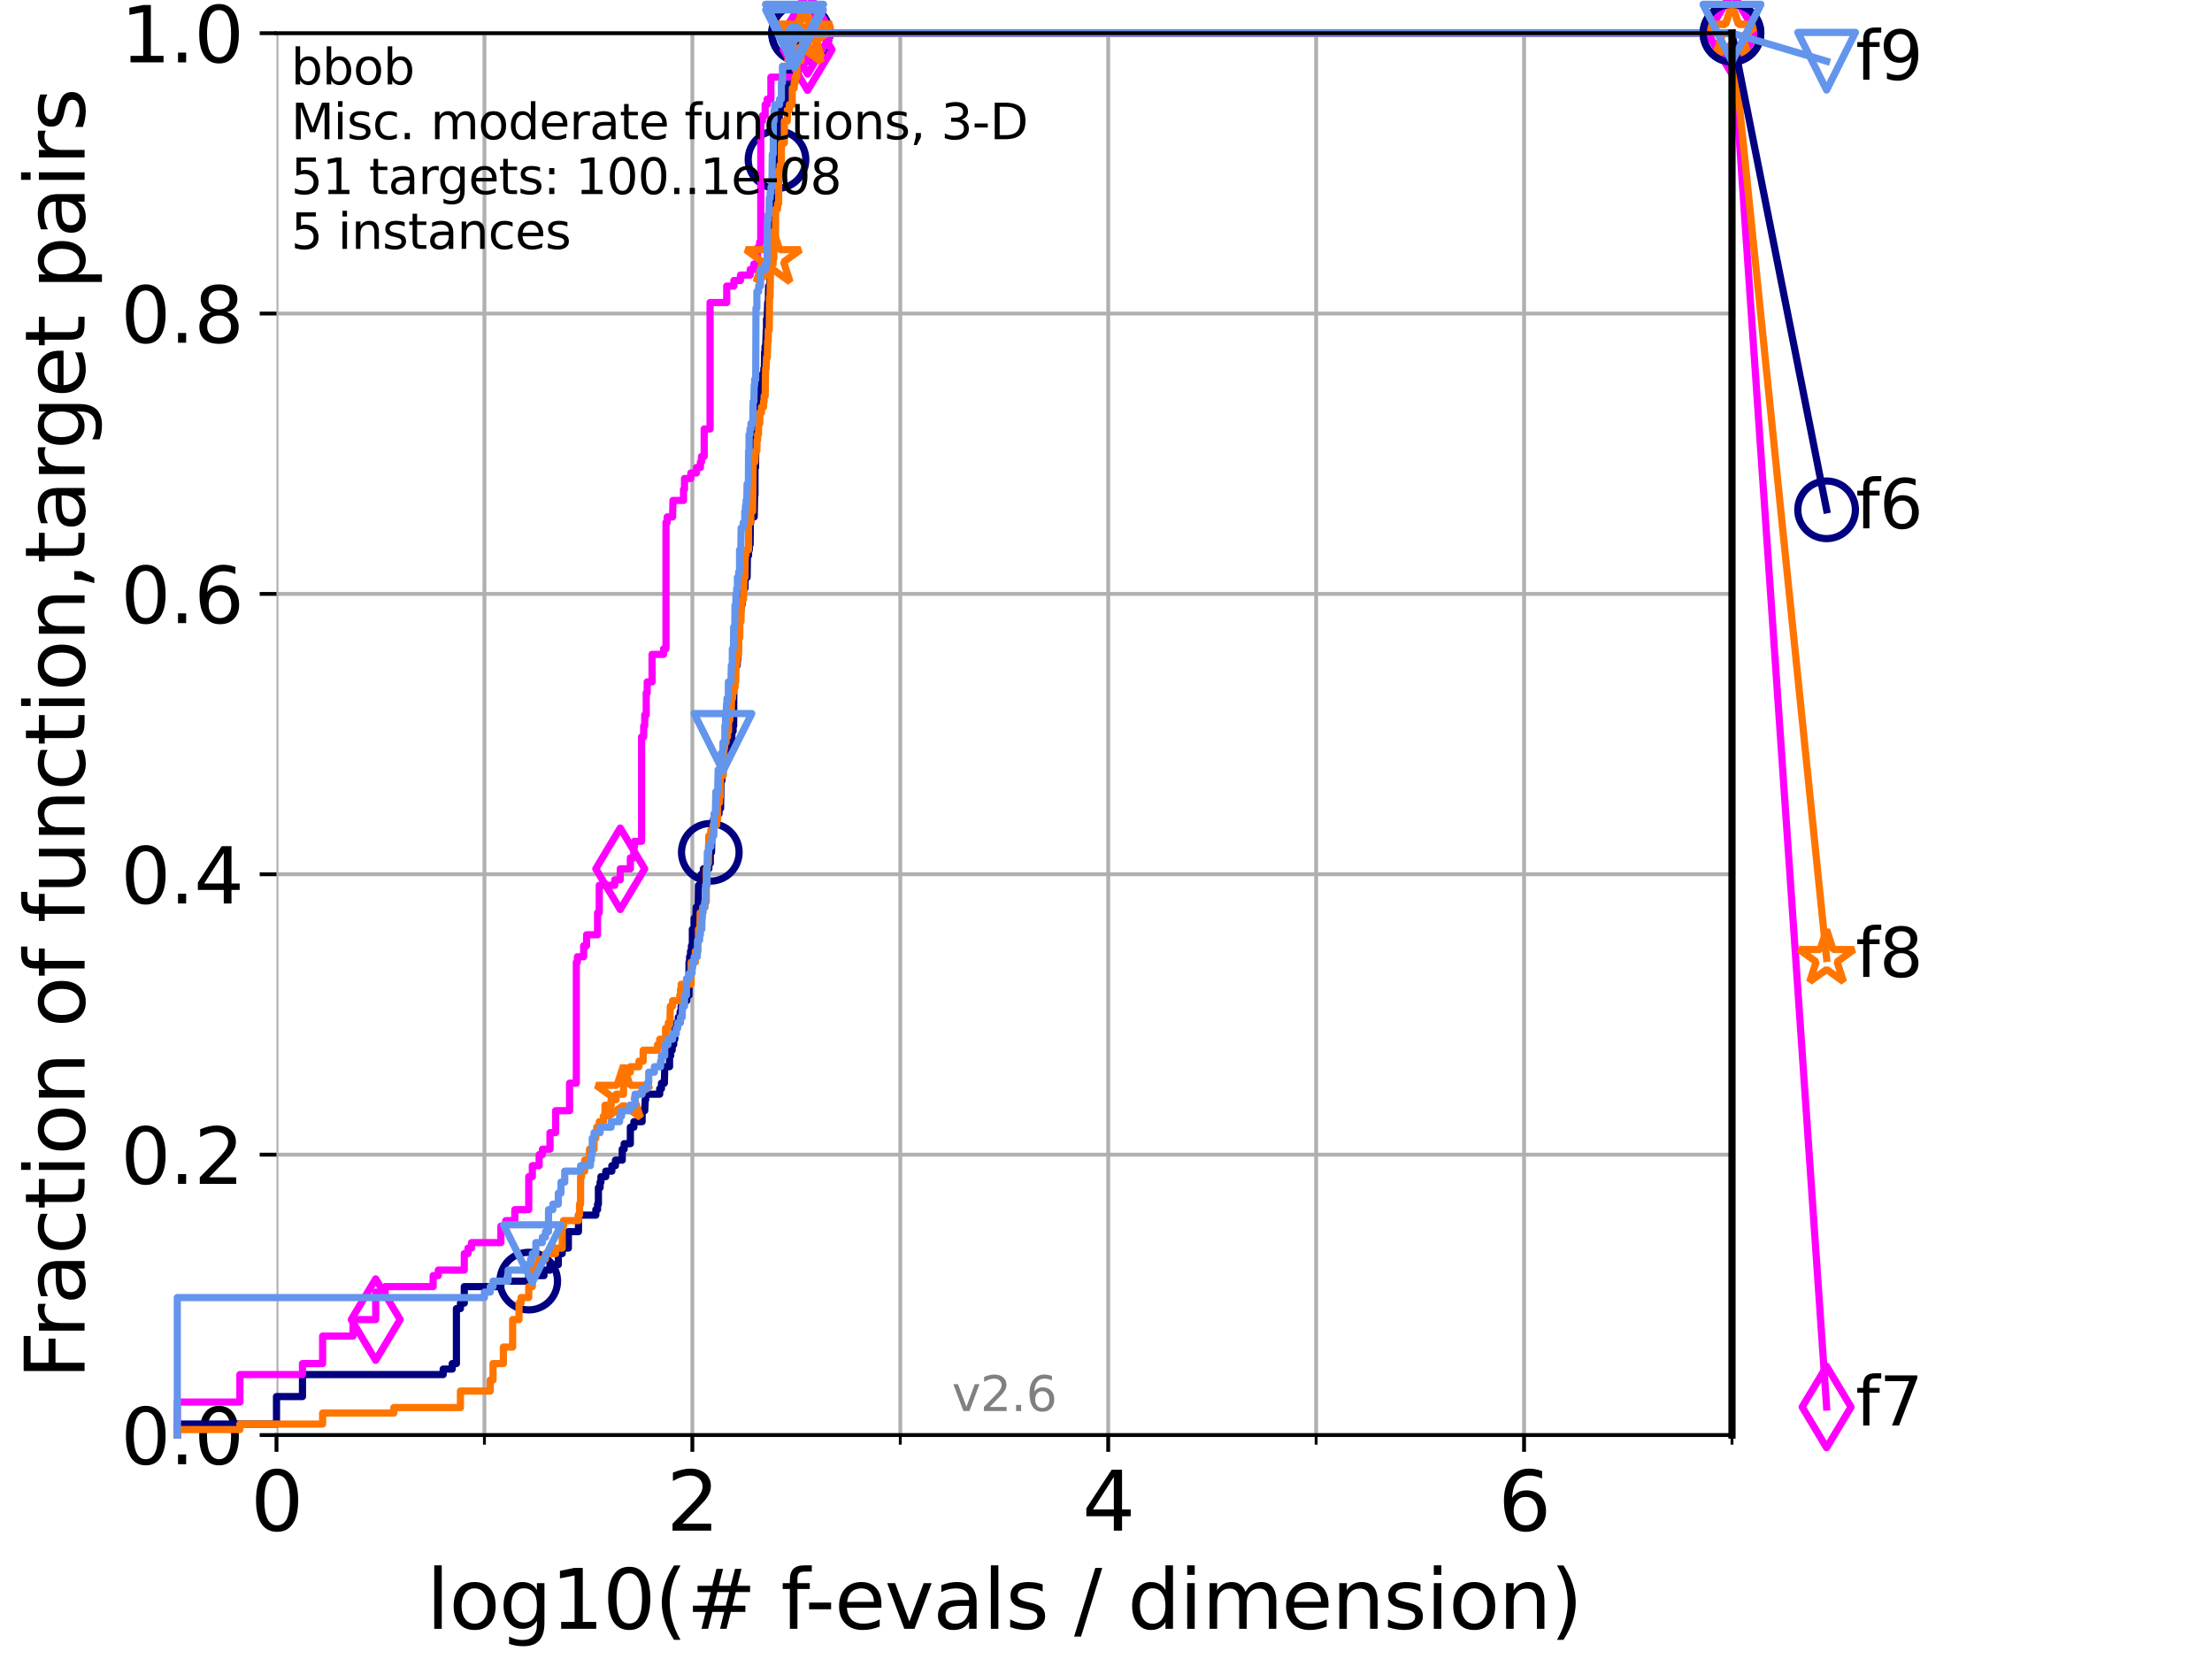 <?xml version="1.0" encoding="utf-8" standalone="no"?>
<!DOCTYPE svg PUBLIC "-//W3C//DTD SVG 1.1//EN"
  "http://www.w3.org/Graphics/SVG/1.1/DTD/svg11.dtd">
<svg xmlns:xlink="http://www.w3.org/1999/xlink" width="460.8pt" height="345.6pt" viewBox="0 0 460.8 345.6" xmlns="http://www.w3.org/2000/svg" version="1.1">
 <defs>
  <style type="text/css">*{stroke-linejoin: round; stroke-linecap: butt}</style>
 </defs>
 <g id="figure_1">
  <g id="patch_1">
   <path d="M 0 345.6 
L 460.8 345.6 
L 460.8 0 
L 0 0 
z
" style="fill: #ffffff"/>
  </g>
  <g id="axes_1">
   <g id="patch_2">
    <path d="M 57.6 298.944 
L 360.806 298.944 
L 360.806 6.912 
L 57.6 6.912 
z
" style="fill: #ffffff"/>
   </g>
   <g id="matplotlib.axis_1">
    <g id="xtick_1">
     <g id="line2d_1">
      <path d="M 57.6 298.944 
L 57.6 6.912 
" clip-path="url(#p60e3f808d0)" style="fill: none; stroke: #b0b0b0; stroke-width: 0.8; stroke-linecap: square"/>
     </g>
     <g id="line2d_2">
      <defs>
       <path id="m587fc0d7cd" d="M 0 0 
L 0 3.5 
" style="stroke: #000000; stroke-width: 0.8"/>
      </defs>
      <g>
       <use xlink:href="#m587fc0d7cd" x="57.6" y="298.944" style="stroke: #000000; stroke-width: 0.8"/>
      </g>
     </g>
     <g id="text_1">
      <!-- 0 -->
      <g transform="translate(52.192 318.861)scale(0.17 -0.17)">
       <defs>
        <path id="DejaVuSans-30" d="M 2034 4250 
Q 1547 4250 1301 3770 
Q 1056 3291 1056 2328 
Q 1056 1369 1301 889 
Q 1547 409 2034 409 
Q 2525 409 2770 889 
Q 3016 1369 3016 2328 
Q 3016 3291 2770 3770 
Q 2525 4250 2034 4250 
z
M 2034 4750 
Q 2819 4750 3233 4129 
Q 3647 3509 3647 2328 
Q 3647 1150 3233 529 
Q 2819 -91 2034 -91 
Q 1250 -91 836 529 
Q 422 1150 422 2328 
Q 422 3509 836 4129 
Q 1250 4750 2034 4750 
z
" transform="scale(0.016)"/>
       </defs>
       <use xlink:href="#DejaVuSans-30"/>
      </g>
     </g>
    </g>
    <g id="xtick_2">
     <g id="line2d_3">
      <path d="M 144.23 298.944 
L 144.23 6.912 
" clip-path="url(#p60e3f808d0)" style="fill: none; stroke: #b0b0b0; stroke-width: 0.8; stroke-linecap: square"/>
     </g>
     <g id="line2d_4">
      <g>
       <use xlink:href="#m587fc0d7cd" x="144.23" y="298.944" style="stroke: #000000; stroke-width: 0.8"/>
      </g>
     </g>
     <g id="text_2">
      <!-- 2 -->
      <g transform="translate(138.822 318.861)scale(0.17 -0.17)">
       <defs>
        <path id="DejaVuSans-32" d="M 1228 531 
L 3431 531 
L 3431 0 
L 469 0 
L 469 531 
Q 828 903 1448 1529 
Q 2069 2156 2228 2338 
Q 2531 2678 2651 2914 
Q 2772 3150 2772 3378 
Q 2772 3750 2511 3984 
Q 2250 4219 1831 4219 
Q 1534 4219 1204 4116 
Q 875 4013 500 3803 
L 500 4441 
Q 881 4594 1212 4672 
Q 1544 4750 1819 4750 
Q 2544 4750 2975 4387 
Q 3406 4025 3406 3419 
Q 3406 3131 3298 2873 
Q 3191 2616 2906 2266 
Q 2828 2175 2409 1742 
Q 1991 1309 1228 531 
z
" transform="scale(0.016)"/>
       </defs>
       <use xlink:href="#DejaVuSans-32"/>
      </g>
     </g>
    </g>
    <g id="xtick_3">
     <g id="line2d_5">
      <path d="M 230.861 298.944 
L 230.861 6.912 
" clip-path="url(#p60e3f808d0)" style="fill: none; stroke: #b0b0b0; stroke-width: 0.8; stroke-linecap: square"/>
     </g>
     <g id="line2d_6">
      <g>
       <use xlink:href="#m587fc0d7cd" x="230.861" y="298.944" style="stroke: #000000; stroke-width: 0.8"/>
      </g>
     </g>
     <g id="text_3">
      <!-- 4 -->
      <g transform="translate(225.453 318.861)scale(0.17 -0.17)">
       <defs>
        <path id="DejaVuSans-34" d="M 2419 4116 
L 825 1625 
L 2419 1625 
L 2419 4116 
z
M 2253 4666 
L 3047 4666 
L 3047 1625 
L 3713 1625 
L 3713 1100 
L 3047 1100 
L 3047 0 
L 2419 0 
L 2419 1100 
L 313 1100 
L 313 1709 
L 2253 4666 
z
" transform="scale(0.016)"/>
       </defs>
       <use xlink:href="#DejaVuSans-34"/>
      </g>
     </g>
    </g>
    <g id="xtick_4">
     <g id="line2d_7">
      <path d="M 317.491 298.944 
L 317.491 6.912 
" clip-path="url(#p60e3f808d0)" style="fill: none; stroke: #b0b0b0; stroke-width: 0.8; stroke-linecap: square"/>
     </g>
     <g id="line2d_8">
      <g>
       <use xlink:href="#m587fc0d7cd" x="317.491" y="298.944" style="stroke: #000000; stroke-width: 0.8"/>
      </g>
     </g>
     <g id="text_4">
      <!-- 6 -->
      <g transform="translate(312.083 318.861)scale(0.17 -0.17)">
       <defs>
        <path id="DejaVuSans-36" d="M 2113 2584 
Q 1688 2584 1439 2293 
Q 1191 2003 1191 1497 
Q 1191 994 1439 701 
Q 1688 409 2113 409 
Q 2538 409 2786 701 
Q 3034 994 3034 1497 
Q 3034 2003 2786 2293 
Q 2538 2584 2113 2584 
z
M 3366 4563 
L 3366 3988 
Q 3128 4100 2886 4159 
Q 2644 4219 2406 4219 
Q 1781 4219 1451 3797 
Q 1122 3375 1075 2522 
Q 1259 2794 1537 2939 
Q 1816 3084 2150 3084 
Q 2853 3084 3261 2657 
Q 3669 2231 3669 1497 
Q 3669 778 3244 343 
Q 2819 -91 2113 -91 
Q 1303 -91 875 529 
Q 447 1150 447 2328 
Q 447 3434 972 4092 
Q 1497 4750 2381 4750 
Q 2619 4750 2861 4703 
Q 3103 4656 3366 4563 
z
" transform="scale(0.016)"/>
       </defs>
       <use xlink:href="#DejaVuSans-36"/>
      </g>
     </g>
    </g>
    <g id="xtick_5">
     <g id="line2d_9">
      <path d="M 100.915 298.944 
L 100.915 6.912 
" clip-path="url(#p60e3f808d0)" style="fill: none; stroke: #b0b0b0; stroke-width: 0.8; stroke-linecap: square"/>
     </g>
     <g id="line2d_10">
      <defs>
       <path id="m28e06df4f8" d="M 0 0 
L 0 2 
" style="stroke: #000000; stroke-width: 0.6"/>
      </defs>
      <g>
       <use xlink:href="#m28e06df4f8" x="100.915" y="298.944" style="stroke: #000000; stroke-width: 0.6"/>
      </g>
     </g>
    </g>
    <g id="xtick_6">
     <g id="line2d_11">
      <path d="M 187.546 298.944 
L 187.546 6.912 
" clip-path="url(#p60e3f808d0)" style="fill: none; stroke: #b0b0b0; stroke-width: 0.8; stroke-linecap: square"/>
     </g>
     <g id="line2d_12">
      <g>
       <use xlink:href="#m28e06df4f8" x="187.546" y="298.944" style="stroke: #000000; stroke-width: 0.6"/>
      </g>
     </g>
    </g>
    <g id="xtick_7">
     <g id="line2d_13">
      <path d="M 274.176 298.944 
L 274.176 6.912 
" clip-path="url(#p60e3f808d0)" style="fill: none; stroke: #b0b0b0; stroke-width: 0.8; stroke-linecap: square"/>
     </g>
     <g id="line2d_14">
      <g>
       <use xlink:href="#m28e06df4f8" x="274.176" y="298.944" style="stroke: #000000; stroke-width: 0.6"/>
      </g>
     </g>
    </g>
    <g id="xtick_8">
     <g id="line2d_15">
      <path d="M 360.806 298.944 
L 360.806 6.912 
" clip-path="url(#p60e3f808d0)" style="fill: none; stroke: #b0b0b0; stroke-width: 0.8; stroke-linecap: square"/>
     </g>
     <g id="line2d_16">
      <g>
       <use xlink:href="#m28e06df4f8" x="360.806" y="298.944" style="stroke: #000000; stroke-width: 0.6"/>
      </g>
     </g>
    </g>
    <g id="text_5">
     <!-- log10(# f-evals / dimension) -->
     <g transform="translate(88.823 339.314)scale(0.17 -0.17)">
      <defs>
       <path id="DejaVuSans-6c" d="M 603 4863 
L 1178 4863 
L 1178 0 
L 603 0 
L 603 4863 
z
" transform="scale(0.016)"/>
       <path id="DejaVuSans-6f" d="M 1959 3097 
Q 1497 3097 1228 2736 
Q 959 2375 959 1747 
Q 959 1119 1226 758 
Q 1494 397 1959 397 
Q 2419 397 2687 759 
Q 2956 1122 2956 1747 
Q 2956 2369 2687 2733 
Q 2419 3097 1959 3097 
z
M 1959 3584 
Q 2709 3584 3137 3096 
Q 3566 2609 3566 1747 
Q 3566 888 3137 398 
Q 2709 -91 1959 -91 
Q 1206 -91 779 398 
Q 353 888 353 1747 
Q 353 2609 779 3096 
Q 1206 3584 1959 3584 
z
" transform="scale(0.016)"/>
       <path id="DejaVuSans-67" d="M 2906 1791 
Q 2906 2416 2648 2759 
Q 2391 3103 1925 3103 
Q 1463 3103 1205 2759 
Q 947 2416 947 1791 
Q 947 1169 1205 825 
Q 1463 481 1925 481 
Q 2391 481 2648 825 
Q 2906 1169 2906 1791 
z
M 3481 434 
Q 3481 -459 3084 -895 
Q 2688 -1331 1869 -1331 
Q 1566 -1331 1297 -1286 
Q 1028 -1241 775 -1147 
L 775 -588 
Q 1028 -725 1275 -790 
Q 1522 -856 1778 -856 
Q 2344 -856 2625 -561 
Q 2906 -266 2906 331 
L 2906 616 
Q 2728 306 2450 153 
Q 2172 0 1784 0 
Q 1141 0 747 490 
Q 353 981 353 1791 
Q 353 2603 747 3093 
Q 1141 3584 1784 3584 
Q 2172 3584 2450 3431 
Q 2728 3278 2906 2969 
L 2906 3500 
L 3481 3500 
L 3481 434 
z
" transform="scale(0.016)"/>
       <path id="DejaVuSans-31" d="M 794 531 
L 1825 531 
L 1825 4091 
L 703 3866 
L 703 4441 
L 1819 4666 
L 2450 4666 
L 2450 531 
L 3481 531 
L 3481 0 
L 794 0 
L 794 531 
z
" transform="scale(0.016)"/>
       <path id="DejaVuSans-28" d="M 1984 4856 
Q 1566 4138 1362 3434 
Q 1159 2731 1159 2009 
Q 1159 1288 1364 580 
Q 1569 -128 1984 -844 
L 1484 -844 
Q 1016 -109 783 600 
Q 550 1309 550 2009 
Q 550 2706 781 3412 
Q 1013 4119 1484 4856 
L 1984 4856 
z
" transform="scale(0.016)"/>
       <path id="DejaVuSans-23" d="M 3272 2816 
L 2363 2816 
L 2100 1772 
L 3016 1772 
L 3272 2816 
z
M 2803 4594 
L 2478 3297 
L 3391 3297 
L 3719 4594 
L 4219 4594 
L 3897 3297 
L 4872 3297 
L 4872 2816 
L 3775 2816 
L 3519 1772 
L 4513 1772 
L 4513 1294 
L 3397 1294 
L 3072 0 
L 2572 0 
L 2894 1294 
L 1978 1294 
L 1656 0 
L 1153 0 
L 1478 1294 
L 494 1294 
L 494 1772 
L 1594 1772 
L 1856 2816 
L 850 2816 
L 850 3297 
L 1978 3297 
L 2297 4594 
L 2803 4594 
z
" transform="scale(0.016)"/>
       <path id="DejaVuSans-20" transform="scale(0.016)"/>
       <path id="DejaVuSans-66" d="M 2375 4863 
L 2375 4384 
L 1825 4384 
Q 1516 4384 1395 4259 
Q 1275 4134 1275 3809 
L 1275 3500 
L 2222 3500 
L 2222 3053 
L 1275 3053 
L 1275 0 
L 697 0 
L 697 3053 
L 147 3053 
L 147 3500 
L 697 3500 
L 697 3744 
Q 697 4328 969 4595 
Q 1241 4863 1831 4863 
L 2375 4863 
z
" transform="scale(0.016)"/>
       <path id="DejaVuSans-2d" d="M 313 2009 
L 1997 2009 
L 1997 1497 
L 313 1497 
L 313 2009 
z
" transform="scale(0.016)"/>
       <path id="DejaVuSans-65" d="M 3597 1894 
L 3597 1613 
L 953 1613 
Q 991 1019 1311 708 
Q 1631 397 2203 397 
Q 2534 397 2845 478 
Q 3156 559 3463 722 
L 3463 178 
Q 3153 47 2828 -22 
Q 2503 -91 2169 -91 
Q 1331 -91 842 396 
Q 353 884 353 1716 
Q 353 2575 817 3079 
Q 1281 3584 2069 3584 
Q 2775 3584 3186 3129 
Q 3597 2675 3597 1894 
z
M 3022 2063 
Q 3016 2534 2758 2815 
Q 2500 3097 2075 3097 
Q 1594 3097 1305 2825 
Q 1016 2553 972 2059 
L 3022 2063 
z
" transform="scale(0.016)"/>
       <path id="DejaVuSans-76" d="M 191 3500 
L 800 3500 
L 1894 563 
L 2988 3500 
L 3597 3500 
L 2284 0 
L 1503 0 
L 191 3500 
z
" transform="scale(0.016)"/>
       <path id="DejaVuSans-61" d="M 2194 1759 
Q 1497 1759 1228 1600 
Q 959 1441 959 1056 
Q 959 750 1161 570 
Q 1363 391 1709 391 
Q 2188 391 2477 730 
Q 2766 1069 2766 1631 
L 2766 1759 
L 2194 1759 
z
M 3341 1997 
L 3341 0 
L 2766 0 
L 2766 531 
Q 2569 213 2275 61 
Q 1981 -91 1556 -91 
Q 1019 -91 701 211 
Q 384 513 384 1019 
Q 384 1609 779 1909 
Q 1175 2209 1959 2209 
L 2766 2209 
L 2766 2266 
Q 2766 2663 2505 2880 
Q 2244 3097 1772 3097 
Q 1472 3097 1187 3025 
Q 903 2953 641 2809 
L 641 3341 
Q 956 3463 1253 3523 
Q 1550 3584 1831 3584 
Q 2591 3584 2966 3190 
Q 3341 2797 3341 1997 
z
" transform="scale(0.016)"/>
       <path id="DejaVuSans-73" d="M 2834 3397 
L 2834 2853 
Q 2591 2978 2328 3040 
Q 2066 3103 1784 3103 
Q 1356 3103 1142 2972 
Q 928 2841 928 2578 
Q 928 2378 1081 2264 
Q 1234 2150 1697 2047 
L 1894 2003 
Q 2506 1872 2764 1633 
Q 3022 1394 3022 966 
Q 3022 478 2636 193 
Q 2250 -91 1575 -91 
Q 1294 -91 989 -36 
Q 684 19 347 128 
L 347 722 
Q 666 556 975 473 
Q 1284 391 1588 391 
Q 1994 391 2212 530 
Q 2431 669 2431 922 
Q 2431 1156 2273 1281 
Q 2116 1406 1581 1522 
L 1381 1569 
Q 847 1681 609 1914 
Q 372 2147 372 2553 
Q 372 3047 722 3315 
Q 1072 3584 1716 3584 
Q 2034 3584 2315 3537 
Q 2597 3491 2834 3397 
z
" transform="scale(0.016)"/>
       <path id="DejaVuSans-2f" d="M 1625 4666 
L 2156 4666 
L 531 -594 
L 0 -594 
L 1625 4666 
z
" transform="scale(0.016)"/>
       <path id="DejaVuSans-64" d="M 2906 2969 
L 2906 4863 
L 3481 4863 
L 3481 0 
L 2906 0 
L 2906 525 
Q 2725 213 2448 61 
Q 2172 -91 1784 -91 
Q 1150 -91 751 415 
Q 353 922 353 1747 
Q 353 2572 751 3078 
Q 1150 3584 1784 3584 
Q 2172 3584 2448 3432 
Q 2725 3281 2906 2969 
z
M 947 1747 
Q 947 1113 1208 752 
Q 1469 391 1925 391 
Q 2381 391 2643 752 
Q 2906 1113 2906 1747 
Q 2906 2381 2643 2742 
Q 2381 3103 1925 3103 
Q 1469 3103 1208 2742 
Q 947 2381 947 1747 
z
" transform="scale(0.016)"/>
       <path id="DejaVuSans-69" d="M 603 3500 
L 1178 3500 
L 1178 0 
L 603 0 
L 603 3500 
z
M 603 4863 
L 1178 4863 
L 1178 4134 
L 603 4134 
L 603 4863 
z
" transform="scale(0.016)"/>
       <path id="DejaVuSans-6d" d="M 3328 2828 
Q 3544 3216 3844 3400 
Q 4144 3584 4550 3584 
Q 5097 3584 5394 3201 
Q 5691 2819 5691 2113 
L 5691 0 
L 5113 0 
L 5113 2094 
Q 5113 2597 4934 2840 
Q 4756 3084 4391 3084 
Q 3944 3084 3684 2787 
Q 3425 2491 3425 1978 
L 3425 0 
L 2847 0 
L 2847 2094 
Q 2847 2600 2669 2842 
Q 2491 3084 2119 3084 
Q 1678 3084 1418 2786 
Q 1159 2488 1159 1978 
L 1159 0 
L 581 0 
L 581 3500 
L 1159 3500 
L 1159 2956 
Q 1356 3278 1631 3431 
Q 1906 3584 2284 3584 
Q 2666 3584 2933 3390 
Q 3200 3197 3328 2828 
z
" transform="scale(0.016)"/>
       <path id="DejaVuSans-6e" d="M 3513 2113 
L 3513 0 
L 2938 0 
L 2938 2094 
Q 2938 2591 2744 2837 
Q 2550 3084 2163 3084 
Q 1697 3084 1428 2787 
Q 1159 2491 1159 1978 
L 1159 0 
L 581 0 
L 581 3500 
L 1159 3500 
L 1159 2956 
Q 1366 3272 1645 3428 
Q 1925 3584 2291 3584 
Q 2894 3584 3203 3211 
Q 3513 2838 3513 2113 
z
" transform="scale(0.016)"/>
       <path id="DejaVuSans-29" d="M 513 4856 
L 1013 4856 
Q 1481 4119 1714 3412 
Q 1947 2706 1947 2009 
Q 1947 1309 1714 600 
Q 1481 -109 1013 -844 
L 513 -844 
Q 928 -128 1133 580 
Q 1338 1288 1338 2009 
Q 1338 2731 1133 3434 
Q 928 4138 513 4856 
z
" transform="scale(0.016)"/>
      </defs>
      <use xlink:href="#DejaVuSans-6c"/>
      <use xlink:href="#DejaVuSans-6f" x="27.783"/>
      <use xlink:href="#DejaVuSans-67" x="88.965"/>
      <use xlink:href="#DejaVuSans-31" x="152.441"/>
      <use xlink:href="#DejaVuSans-30" x="216.064"/>
      <use xlink:href="#DejaVuSans-28" x="279.688"/>
      <use xlink:href="#DejaVuSans-23" x="318.701"/>
      <use xlink:href="#DejaVuSans-20" x="402.49"/>
      <use xlink:href="#DejaVuSans-66" x="434.277"/>
      <use xlink:href="#DejaVuSans-2d" x="463.982"/>
      <use xlink:href="#DejaVuSans-65" x="500.066"/>
      <use xlink:href="#DejaVuSans-76" x="561.59"/>
      <use xlink:href="#DejaVuSans-61" x="620.77"/>
      <use xlink:href="#DejaVuSans-6c" x="682.049"/>
      <use xlink:href="#DejaVuSans-73" x="709.832"/>
      <use xlink:href="#DejaVuSans-20" x="761.932"/>
      <use xlink:href="#DejaVuSans-2f" x="793.719"/>
      <use xlink:href="#DejaVuSans-20" x="827.41"/>
      <use xlink:href="#DejaVuSans-64" x="859.197"/>
      <use xlink:href="#DejaVuSans-69" x="922.674"/>
      <use xlink:href="#DejaVuSans-6d" x="950.457"/>
      <use xlink:href="#DejaVuSans-65" x="1047.869"/>
      <use xlink:href="#DejaVuSans-6e" x="1109.393"/>
      <use xlink:href="#DejaVuSans-73" x="1172.771"/>
      <use xlink:href="#DejaVuSans-69" x="1224.871"/>
      <use xlink:href="#DejaVuSans-6f" x="1252.654"/>
      <use xlink:href="#DejaVuSans-6e" x="1313.836"/>
      <use xlink:href="#DejaVuSans-29" x="1377.215"/>
     </g>
    </g>
   </g>
   <g id="matplotlib.axis_2">
    <g id="ytick_1">
     <g id="line2d_17">
      <path d="M 57.6 298.944 
L 360.806 298.944 
" clip-path="url(#p60e3f808d0)" style="fill: none; stroke: #b0b0b0; stroke-width: 0.8; stroke-linecap: square"/>
     </g>
     <g id="line2d_18">
      <defs>
       <path id="m1d91da74da" d="M 0 0 
L -3.5 0 
" style="stroke: #000000; stroke-width: 0.8"/>
      </defs>
      <g>
       <use xlink:href="#m1d91da74da" x="57.6" y="298.944" style="stroke: #000000; stroke-width: 0.8"/>
      </g>
     </g>
     <g id="text_6">
      <!-- 0.0 -->
      <g transform="translate(25.155 305.023)scale(0.16 -0.16)">
       <defs>
        <path id="DejaVuSans-2e" d="M 684 794 
L 1344 794 
L 1344 0 
L 684 0 
L 684 794 
z
" transform="scale(0.016)"/>
       </defs>
       <use xlink:href="#DejaVuSans-30"/>
       <use xlink:href="#DejaVuSans-2e" x="63.623"/>
       <use xlink:href="#DejaVuSans-30" x="95.41"/>
      </g>
     </g>
    </g>
    <g id="ytick_2">
     <g id="line2d_19">
      <path d="M 57.6 240.538 
L 360.806 240.538 
" clip-path="url(#p60e3f808d0)" style="fill: none; stroke: #b0b0b0; stroke-width: 0.8; stroke-linecap: square"/>
     </g>
     <g id="line2d_20">
      <g>
       <use xlink:href="#m1d91da74da" x="57.6" y="240.538" style="stroke: #000000; stroke-width: 0.8"/>
      </g>
     </g>
     <g id="text_7">
      <!-- 0.2 -->
      <g transform="translate(25.155 246.616)scale(0.16 -0.16)">
       <use xlink:href="#DejaVuSans-30"/>
       <use xlink:href="#DejaVuSans-2e" x="63.623"/>
       <use xlink:href="#DejaVuSans-32" x="95.41"/>
      </g>
     </g>
    </g>
    <g id="ytick_3">
     <g id="line2d_21">
      <path d="M 57.6 182.131 
L 360.806 182.131 
" clip-path="url(#p60e3f808d0)" style="fill: none; stroke: #b0b0b0; stroke-width: 0.8; stroke-linecap: square"/>
     </g>
     <g id="line2d_22">
      <g>
       <use xlink:href="#m1d91da74da" x="57.6" y="182.131" style="stroke: #000000; stroke-width: 0.8"/>
      </g>
     </g>
     <g id="text_8">
      <!-- 0.4 -->
      <g transform="translate(25.155 188.21)scale(0.16 -0.16)">
       <use xlink:href="#DejaVuSans-30"/>
       <use xlink:href="#DejaVuSans-2e" x="63.623"/>
       <use xlink:href="#DejaVuSans-34" x="95.41"/>
      </g>
     </g>
    </g>
    <g id="ytick_4">
     <g id="line2d_23">
      <path d="M 57.6 123.725 
L 360.806 123.725 
" clip-path="url(#p60e3f808d0)" style="fill: none; stroke: #b0b0b0; stroke-width: 0.8; stroke-linecap: square"/>
     </g>
     <g id="line2d_24">
      <g>
       <use xlink:href="#m1d91da74da" x="57.6" y="123.725" style="stroke: #000000; stroke-width: 0.8"/>
      </g>
     </g>
     <g id="text_9">
      <!-- 0.6 -->
      <g transform="translate(25.155 129.804)scale(0.16 -0.16)">
       <use xlink:href="#DejaVuSans-30"/>
       <use xlink:href="#DejaVuSans-2e" x="63.623"/>
       <use xlink:href="#DejaVuSans-36" x="95.41"/>
      </g>
     </g>
    </g>
    <g id="ytick_5">
     <g id="line2d_25">
      <path d="M 57.6 65.318 
L 360.806 65.318 
" clip-path="url(#p60e3f808d0)" style="fill: none; stroke: #b0b0b0; stroke-width: 0.8; stroke-linecap: square"/>
     </g>
     <g id="line2d_26">
      <g>
       <use xlink:href="#m1d91da74da" x="57.6" y="65.318" style="stroke: #000000; stroke-width: 0.8"/>
      </g>
     </g>
     <g id="text_10">
      <!-- 0.8 -->
      <g transform="translate(25.155 71.397)scale(0.16 -0.16)">
       <defs>
        <path id="DejaVuSans-38" d="M 2034 2216 
Q 1584 2216 1326 1975 
Q 1069 1734 1069 1313 
Q 1069 891 1326 650 
Q 1584 409 2034 409 
Q 2484 409 2743 651 
Q 3003 894 3003 1313 
Q 3003 1734 2745 1975 
Q 2488 2216 2034 2216 
z
M 1403 2484 
Q 997 2584 770 2862 
Q 544 3141 544 3541 
Q 544 4100 942 4425 
Q 1341 4750 2034 4750 
Q 2731 4750 3128 4425 
Q 3525 4100 3525 3541 
Q 3525 3141 3298 2862 
Q 3072 2584 2669 2484 
Q 3125 2378 3379 2068 
Q 3634 1759 3634 1313 
Q 3634 634 3220 271 
Q 2806 -91 2034 -91 
Q 1263 -91 848 271 
Q 434 634 434 1313 
Q 434 1759 690 2068 
Q 947 2378 1403 2484 
z
M 1172 3481 
Q 1172 3119 1398 2916 
Q 1625 2713 2034 2713 
Q 2441 2713 2670 2916 
Q 2900 3119 2900 3481 
Q 2900 3844 2670 4047 
Q 2441 4250 2034 4250 
Q 1625 4250 1398 4047 
Q 1172 3844 1172 3481 
z
" transform="scale(0.016)"/>
       </defs>
       <use xlink:href="#DejaVuSans-30"/>
       <use xlink:href="#DejaVuSans-2e" x="63.623"/>
       <use xlink:href="#DejaVuSans-38" x="95.41"/>
      </g>
     </g>
    </g>
    <g id="ytick_6">
     <g id="line2d_27">
      <path d="M 57.6 6.912 
L 360.806 6.912 
" clip-path="url(#p60e3f808d0)" style="fill: none; stroke: #b0b0b0; stroke-width: 0.8; stroke-linecap: square"/>
     </g>
     <g id="line2d_28">
      <g>
       <use xlink:href="#m1d91da74da" x="57.6" y="6.912" style="stroke: #000000; stroke-width: 0.8"/>
      </g>
     </g>
     <g id="text_11">
      <!-- 1.0 -->
      <g transform="translate(25.155 12.991)scale(0.16 -0.16)">
       <use xlink:href="#DejaVuSans-31"/>
       <use xlink:href="#DejaVuSans-2e" x="63.623"/>
       <use xlink:href="#DejaVuSans-30" x="95.41"/>
      </g>
     </g>
    </g>
    <g id="text_12">
     <!-- Fraction of function,target pairs -->
     <g transform="translate(17.62 287.313)rotate(-90)scale(0.17 -0.17)">
      <defs>
       <path id="DejaVuSans-46" d="M 628 4666 
L 3309 4666 
L 3309 4134 
L 1259 4134 
L 1259 2759 
L 3109 2759 
L 3109 2228 
L 1259 2228 
L 1259 0 
L 628 0 
L 628 4666 
z
" transform="scale(0.016)"/>
       <path id="DejaVuSans-72" d="M 2631 2963 
Q 2534 3019 2420 3045 
Q 2306 3072 2169 3072 
Q 1681 3072 1420 2755 
Q 1159 2438 1159 1844 
L 1159 0 
L 581 0 
L 581 3500 
L 1159 3500 
L 1159 2956 
Q 1341 3275 1631 3429 
Q 1922 3584 2338 3584 
Q 2397 3584 2469 3576 
Q 2541 3569 2628 3553 
L 2631 2963 
z
" transform="scale(0.016)"/>
       <path id="DejaVuSans-63" d="M 3122 3366 
L 3122 2828 
Q 2878 2963 2633 3030 
Q 2388 3097 2138 3097 
Q 1578 3097 1268 2742 
Q 959 2388 959 1747 
Q 959 1106 1268 751 
Q 1578 397 2138 397 
Q 2388 397 2633 464 
Q 2878 531 3122 666 
L 3122 134 
Q 2881 22 2623 -34 
Q 2366 -91 2075 -91 
Q 1284 -91 818 406 
Q 353 903 353 1747 
Q 353 2603 823 3093 
Q 1294 3584 2113 3584 
Q 2378 3584 2631 3529 
Q 2884 3475 3122 3366 
z
" transform="scale(0.016)"/>
       <path id="DejaVuSans-74" d="M 1172 4494 
L 1172 3500 
L 2356 3500 
L 2356 3053 
L 1172 3053 
L 1172 1153 
Q 1172 725 1289 603 
Q 1406 481 1766 481 
L 2356 481 
L 2356 0 
L 1766 0 
Q 1100 0 847 248 
Q 594 497 594 1153 
L 594 3053 
L 172 3053 
L 172 3500 
L 594 3500 
L 594 4494 
L 1172 4494 
z
" transform="scale(0.016)"/>
       <path id="DejaVuSans-75" d="M 544 1381 
L 544 3500 
L 1119 3500 
L 1119 1403 
Q 1119 906 1312 657 
Q 1506 409 1894 409 
Q 2359 409 2629 706 
Q 2900 1003 2900 1516 
L 2900 3500 
L 3475 3500 
L 3475 0 
L 2900 0 
L 2900 538 
Q 2691 219 2414 64 
Q 2138 -91 1772 -91 
Q 1169 -91 856 284 
Q 544 659 544 1381 
z
M 1991 3584 
L 1991 3584 
z
" transform="scale(0.016)"/>
       <path id="DejaVuSans-2c" d="M 750 794 
L 1409 794 
L 1409 256 
L 897 -744 
L 494 -744 
L 750 256 
L 750 794 
z
" transform="scale(0.016)"/>
       <path id="DejaVuSans-70" d="M 1159 525 
L 1159 -1331 
L 581 -1331 
L 581 3500 
L 1159 3500 
L 1159 2969 
Q 1341 3281 1617 3432 
Q 1894 3584 2278 3584 
Q 2916 3584 3314 3078 
Q 3713 2572 3713 1747 
Q 3713 922 3314 415 
Q 2916 -91 2278 -91 
Q 1894 -91 1617 61 
Q 1341 213 1159 525 
z
M 3116 1747 
Q 3116 2381 2855 2742 
Q 2594 3103 2138 3103 
Q 1681 3103 1420 2742 
Q 1159 2381 1159 1747 
Q 1159 1113 1420 752 
Q 1681 391 2138 391 
Q 2594 391 2855 752 
Q 3116 1113 3116 1747 
z
" transform="scale(0.016)"/>
      </defs>
      <use xlink:href="#DejaVuSans-46"/>
      <use xlink:href="#DejaVuSans-72" x="50.27"/>
      <use xlink:href="#DejaVuSans-61" x="91.383"/>
      <use xlink:href="#DejaVuSans-63" x="152.662"/>
      <use xlink:href="#DejaVuSans-74" x="207.643"/>
      <use xlink:href="#DejaVuSans-69" x="246.852"/>
      <use xlink:href="#DejaVuSans-6f" x="274.635"/>
      <use xlink:href="#DejaVuSans-6e" x="335.816"/>
      <use xlink:href="#DejaVuSans-20" x="399.195"/>
      <use xlink:href="#DejaVuSans-6f" x="430.982"/>
      <use xlink:href="#DejaVuSans-66" x="492.164"/>
      <use xlink:href="#DejaVuSans-20" x="527.369"/>
      <use xlink:href="#DejaVuSans-66" x="559.156"/>
      <use xlink:href="#DejaVuSans-75" x="594.361"/>
      <use xlink:href="#DejaVuSans-6e" x="657.74"/>
      <use xlink:href="#DejaVuSans-63" x="721.119"/>
      <use xlink:href="#DejaVuSans-74" x="776.1"/>
      <use xlink:href="#DejaVuSans-69" x="815.309"/>
      <use xlink:href="#DejaVuSans-6f" x="843.092"/>
      <use xlink:href="#DejaVuSans-6e" x="904.273"/>
      <use xlink:href="#DejaVuSans-2c" x="967.652"/>
      <use xlink:href="#DejaVuSans-74" x="999.439"/>
      <use xlink:href="#DejaVuSans-61" x="1038.648"/>
      <use xlink:href="#DejaVuSans-72" x="1099.928"/>
      <use xlink:href="#DejaVuSans-67" x="1139.291"/>
      <use xlink:href="#DejaVuSans-65" x="1202.768"/>
      <use xlink:href="#DejaVuSans-74" x="1264.291"/>
      <use xlink:href="#DejaVuSans-20" x="1303.5"/>
      <use xlink:href="#DejaVuSans-70" x="1335.287"/>
      <use xlink:href="#DejaVuSans-61" x="1398.764"/>
      <use xlink:href="#DejaVuSans-69" x="1460.043"/>
      <use xlink:href="#DejaVuSans-72" x="1487.826"/>
      <use xlink:href="#DejaVuSans-73" x="1528.939"/>
     </g>
    </g>
   </g>
   <g id="line2d_29">
    <defs>
     <path id="m33c0864377" d="M 0 1.5 
C 0.398 1.5 0.779 1.342 1.061 1.061 
C 1.342 0.779 1.5 0.398 1.5 0 
C 1.5 -0.398 1.342 -0.779 1.061 -1.061 
C 0.779 -1.342 0.398 -1.5 0 -1.5 
C -0.398 -1.5 -0.779 -1.342 -1.061 -1.061 
C -1.342 -0.779 -1.5 -0.398 -1.5 0 
C -1.5 0.398 -1.342 0.779 -1.061 1.061 
C -0.779 1.342 -0.398 1.5 0 1.5 
z
" style="stroke: #000080"/>
    </defs>
    <g>
     <use xlink:href="#m33c0864377" x="166.785" y="6.912" style="fill: #000080; stroke: #000080"/>
     <use xlink:href="#m33c0864377" x="166.785" y="6.912" style="fill: #000080; stroke: #000080"/>
    </g>
   </g>
   <g id="line2d_30">
    <path d="M 36.933 298.944 
L 36.933 296.654 
L 57.6 296.654 
L 57.6 290.927 
L 63.012 290.927 
L 63.012 286.347 
L 92.323 286.347 
L 92.323 285.201 
L 94.206 285.201 
L 94.206 284.056 
L 95.081 284.056 
L 95.081 272.604 
L 95.917 272.604 
L 95.917 271.459 
L 96.718 271.459 
L 96.718 268.023 
L 104.345 268.023 
L 104.345 266.878 
L 110.145 266.878 
L 110.145 265.733 
L 113.317 265.733 
L 113.317 264.587 
L 114.571 264.587 
L 114.571 263.442 
L 116.309 263.442 
L 116.309 261.152 
L 117.121 261.152 
L 117.121 260.006 
L 118.401 260.006 
L 118.401 256.571 
L 120.507 256.571 
L 120.507 253.135 
L 124.12 253.135 
L 124.12 251.99 
L 124.482 251.99 
L 124.482 250.845 
L 124.66 250.845 
L 124.66 247.409 
L 125.012 247.409 
L 125.012 246.264 
L 125.185 246.264 
L 125.185 245.118 
L 126.193 245.118 
L 126.193 243.973 
L 127.458 243.973 
L 127.458 242.828 
L 128.208 242.828 
L 128.208 241.683 
L 129.623 241.683 
L 129.623 239.392 
L 130.027 239.392 
L 130.027 238.247 
L 131.316 238.247 
L 131.316 234.811 
L 132.049 234.811 
L 132.049 233.666 
L 133.766 233.666 
L 133.766 231.376 
L 134.305 231.376 
L 134.411 229.085 
L 134.516 229.085 
L 134.516 227.94 
L 137.431 227.94 
L 137.431 226.795 
L 137.788 226.795 
L 137.788 225.65 
L 138.396 225.65 
L 138.481 222.214 
L 139.476 222.214 
L 139.476 219.924 
L 139.717 219.924 
L 139.717 218.778 
L 140.033 218.778 
L 140.033 217.633 
L 140.344 217.633 
L 140.344 216.488 
L 140.574 216.488 
L 140.65 214.197 
L 140.951 214.197 
L 140.951 213.052 
L 141.32 213.052 
L 141.32 211.907 
L 141.683 211.907 
L 141.683 210.762 
L 141.897 210.762 
L 141.897 209.617 
L 142.387 209.617 
L 142.387 208.471 
L 143.066 208.471 
L 143.066 207.326 
L 143.528 207.326 
L 143.528 200.455 
L 143.657 200.455 
L 143.657 199.31 
L 143.85 199.31 
L 143.85 198.164 
L 144.041 198.164 
L 144.041 197.019 
L 144.23 197.019 
L 144.23 193.583 
L 144.603 193.583 
L 144.603 191.293 
L 144.968 191.293 
L 145.028 189.003 
L 145.444 189.003 
L 145.503 184.422 
L 146.08 184.422 
L 146.08 182.131 
L 146.53 182.131 
L 146.53 180.986 
L 147.66 180.986 
L 147.66 179.841 
L 147.971 179.841 
L 147.971 177.55 
L 148.226 177.55 
L 148.277 174.115 
L 148.578 174.115 
L 148.628 170.679 
L 148.825 170.679 
L 148.825 169.534 
L 149.783 169.534 
L 149.783 168.389 
L 150.107 168.389 
L 150.198 162.662 
L 150.38 162.662 
L 150.38 161.517 
L 150.605 161.517 
L 150.649 158.082 
L 151.133 158.082 
L 151.133 156.936 
L 151.52 156.936 
L 151.52 155.791 
L 151.941 155.791 
L 151.941 154.646 
L 152.434 154.646 
L 152.475 152.355 
L 152.716 152.355 
L 152.716 151.21 
L 152.835 151.21 
L 152.875 140.903 
L 152.993 140.903 
L 152.993 139.758 
L 153.189 139.758 
L 153.189 138.613 
L 153.575 138.613 
L 153.575 137.467 
L 153.727 137.467 
L 153.802 132.887 
L 153.99 132.887 
L 154.027 128.306 
L 154.101 128.306 
L 154.101 127.16 
L 154.359 127.16 
L 154.359 126.015 
L 154.578 126.015 
L 154.65 122.58 
L 155.183 122.58 
L 155.218 120.289 
L 155.633 120.289 
L 155.701 115.708 
L 155.938 115.708 
L 155.938 114.563 
L 156.106 114.563 
L 156.106 113.418 
L 156.272 113.418 
L 156.305 108.837 
L 156.403 108.837 
L 156.403 107.692 
L 157.112 107.692 
L 157.207 103.111 
L 157.27 103.111 
L 157.27 97.385 
L 157.395 97.385 
L 157.488 89.368 
L 157.611 89.368 
L 157.673 87.078 
L 157.734 87.078 
L 157.734 85.932 
L 157.917 85.932 
L 157.917 84.787 
L 158.128 84.787 
L 158.128 83.642 
L 158.277 83.642 
L 158.277 80.206 
L 158.513 80.206 
L 158.513 79.061 
L 158.862 79.061 
L 158.862 77.916 
L 159.119 77.916 
L 159.119 76.771 
L 159.233 76.771 
L 159.289 73.335 
L 159.373 73.335 
L 159.373 72.19 
L 159.513 72.19 
L 159.624 68.754 
L 159.679 68.754 
L 159.679 66.464 
L 159.817 66.464 
L 159.926 63.028 
L 160.062 63.028 
L 160.116 59.592 
L 160.357 59.592 
L 160.383 56.157 
L 160.489 56.157 
L 160.489 55.011 
L 160.752 55.011 
L 160.752 53.866 
L 160.907 53.866 
L 160.933 51.576 
L 161.113 51.576 
L 161.189 45.85 
L 161.367 45.85 
L 161.467 38.978 
L 161.492 38.978 
L 161.517 36.688 
L 161.692 36.688 
L 161.716 34.397 
L 161.815 34.397 
L 161.864 30.962 
L 162.084 30.962 
L 162.181 25.236 
L 162.325 25.236 
L 162.349 22.945 
L 162.587 22.945 
L 162.587 21.8 
L 163.169 21.8 
L 163.169 20.655 
L 163.755 20.655 
L 163.844 18.364 
L 164.194 18.364 
L 164.281 16.074 
L 164.431 16.074 
L 164.496 13.783 
L 165.001 13.783 
L 165.001 11.493 
L 165.372 11.493 
L 165.372 9.202 
L 166.785 9.202 
L 166.785 6.912 
L 360.806 6.912 
L 360.806 6.912 
" style="fill: none; stroke: #000080; stroke-width: 1.5; stroke-linecap: square"/>
   </g>
   <g id="line2d_31">
    <defs>
     <path id="mb78ea42097" d="M 0 6 
C 1.591 6 3.117 5.368 4.243 4.243 
C 5.368 3.117 6 1.591 6 0 
C 6 -1.591 5.368 -3.117 4.243 -4.243 
C 3.117 -5.368 1.591 -6 0 -6 
C -1.591 -6 -3.117 -5.368 -4.243 -4.243 
C -5.368 -3.117 -6 -1.591 -6 0 
C -6 1.591 -5.368 3.117 -4.243 4.243 
C -3.117 5.368 -1.591 6 0 6 
z
" style="stroke: #000080; stroke-width: 1.5"/>
    </defs>
    <g>
     <use xlink:href="#mb78ea42097" x="110.145" y="266.878" style="fill-opacity: 0; stroke: #000080; stroke-width: 1.5"/>
     <use xlink:href="#mb78ea42097" x="147.971" y="177.55" style="fill-opacity: 0; stroke: #000080; stroke-width: 1.5"/>
     <use xlink:href="#mb78ea42097" x="161.864" y="33.252" style="fill-opacity: 0; stroke: #000080; stroke-width: 1.5"/>
     <use xlink:href="#mb78ea42097" x="166.785" y="6.912" style="fill-opacity: 0; stroke: #000080; stroke-width: 1.5"/>
     <use xlink:href="#mb78ea42097" x="166.785" y="6.912" style="fill-opacity: 0; stroke: #000080; stroke-width: 1.5"/>
     <use xlink:href="#mb78ea42097" x="360.806" y="6.912" style="fill-opacity: 0; stroke: #000080; stroke-width: 1.5"/>
    </g>
   </g>
   <g id="line2d_32">
    <path style="fill: none; stroke: #000080; stroke-width: 1.5; stroke-linecap: square"/>
    <g/>
   </g>
   <g id="line2d_33">
    <defs>
     <path id="m76f221a1a7" d="M 0 1.5 
C 0.398 1.5 0.779 1.342 1.061 1.061 
C 1.342 0.779 1.5 0.398 1.5 0 
C 1.5 -0.398 1.342 -0.779 1.061 -1.061 
C 0.779 -1.342 0.398 -1.5 0 -1.5 
C -0.398 -1.5 -0.779 -1.342 -1.061 -1.061 
C -1.342 -0.779 -1.5 -0.398 -1.5 0 
C -1.5 0.398 -1.342 0.779 -1.061 1.061 
C -0.779 1.342 -0.398 1.5 0 1.5 
z
" style="stroke: #ff00ff"/>
    </defs>
    <g>
     <use xlink:href="#m76f221a1a7" x="168.239" y="6.912" style="fill: #ff00ff; stroke: #ff00ff"/>
     <use xlink:href="#m76f221a1a7" x="168.239" y="6.912" style="fill: #ff00ff; stroke: #ff00ff"/>
    </g>
   </g>
   <g id="line2d_34">
    <path d="M 36.933 298.944 
L 36.933 292.073 
L 49.973 292.073 
L 49.973 286.347 
L 63.012 286.347 
L 63.012 284.056 
L 67.209 284.056 
L 67.209 278.33 
L 73.539 278.33 
L 73.539 274.894 
L 78.267 274.894 
L 78.267 269.168 
L 80.249 269.168 
L 80.249 268.023 
L 90.231 268.023 
L 90.231 265.733 
L 91.306 265.733 
L 91.306 264.587 
L 96.718 264.587 
L 96.718 261.152 
L 97.485 261.152 
L 97.485 260.006 
L 98.223 260.006 
L 98.223 258.861 
L 104.345 258.861 
L 104.345 255.426 
L 105.362 255.426 
L 105.362 254.28 
L 107.245 254.28 
L 107.245 251.99 
L 110.145 251.99 
L 110.145 245.118 
L 110.897 245.118 
L 110.897 242.828 
L 112.318 242.828 
L 112.318 240.538 
L 112.989 240.538 
L 112.989 239.392 
L 114.571 239.392 
L 114.571 235.957 
L 115.747 235.957 
L 115.747 231.376 
L 118.647 231.376 
L 118.647 225.65 
L 120.059 225.65 
L 120.059 200.455 
L 120.284 200.455 
L 120.284 199.31 
L 121.582 199.31 
L 121.582 197.019 
L 122.199 197.019 
L 122.199 194.729 
L 124.482 194.729 
L 124.482 190.148 
L 124.837 190.148 
L 124.837 184.422 
L 128.06 184.422 
L 128.06 183.276 
L 129.209 183.276 
L 129.209 180.986 
L 131.316 180.986 
L 131.316 178.696 
L 132.049 178.696 
L 132.049 176.405 
L 132.169 176.405 
L 132.169 175.26 
L 133.656 175.26 
L 133.656 153.501 
L 134.091 153.501 
L 134.091 151.21 
L 134.305 151.21 
L 134.305 148.92 
L 134.621 148.92 
L 134.621 144.339 
L 134.829 144.339 
L 134.829 142.048 
L 135.835 142.048 
L 135.835 136.322 
L 138.224 136.322 
L 138.224 135.177 
L 138.735 135.177 
L 138.735 108.837 
L 138.985 108.837 
L 138.985 107.692 
L 140.111 107.692 
L 140.189 104.256 
L 142.387 104.256 
L 142.387 101.966 
L 142.594 101.966 
L 142.594 99.675 
L 143.914 99.675 
L 143.914 98.53 
L 145.088 98.53 
L 145.088 97.385 
L 145.909 97.385 
L 145.909 96.239 
L 146.137 96.239 
L 146.137 95.094 
L 146.695 95.094 
L 146.695 89.368 
L 147.92 89.368 
L 147.92 63.028 
L 151.392 63.028 
L 151.392 59.592 
L 152.875 59.592 
L 152.875 58.447 
L 154.249 58.447 
L 154.249 57.302 
L 156.272 57.302 
L 156.272 56.157 
L 157.017 56.157 
L 157.017 55.011 
L 157.795 55.011 
L 157.826 51.576 
L 158.247 51.576 
L 158.247 50.43 
L 158.484 50.43 
L 158.484 25.236 
L 158.833 25.236 
L 158.833 24.09 
L 159.401 24.09 
L 159.401 21.8 
L 159.817 21.8 
L 159.817 20.655 
L 160.595 20.655 
L 160.595 16.074 
L 166.287 16.074 
L 166.287 13.783 
L 167.435 13.783 
L 167.435 12.638 
L 168.222 12.638 
L 168.239 6.912 
L 360.806 6.912 
L 360.806 6.912 
" style="fill: none; stroke: #ff00ff; stroke-width: 1.5; stroke-linecap: square"/>
   </g>
   <g id="line2d_35">
    <defs>
     <path id="mfc58533072" d="M -0 8.485 
L 5.091 0 
L 0 -8.485 
L -5.091 -0 
z
" style="stroke: #ff00ff; stroke-width: 1.5; stroke-linejoin: miter"/>
    </defs>
    <g>
     <use xlink:href="#mfc58533072" x="78.267" y="274.894" style="fill-opacity: 0; stroke: #ff00ff; stroke-width: 1.5; stroke-linejoin: miter"/>
     <use xlink:href="#mfc58533072" x="129.209" y="180.986" style="fill-opacity: 0; stroke: #ff00ff; stroke-width: 1.5; stroke-linejoin: miter"/>
     <use xlink:href="#mfc58533072" x="168.239" y="10.348" style="fill-opacity: 0; stroke: #ff00ff; stroke-width: 1.5; stroke-linejoin: miter"/>
     <use xlink:href="#mfc58533072" x="168.239" y="6.912" style="fill-opacity: 0; stroke: #ff00ff; stroke-width: 1.5; stroke-linejoin: miter"/>
     <use xlink:href="#mfc58533072" x="168.239" y="6.912" style="fill-opacity: 0; stroke: #ff00ff; stroke-width: 1.5; stroke-linejoin: miter"/>
     <use xlink:href="#mfc58533072" x="360.806" y="6.912" style="fill-opacity: 0; stroke: #ff00ff; stroke-width: 1.5; stroke-linejoin: miter"/>
    </g>
   </g>
   <g id="line2d_36">
    <path style="fill: none; stroke: #ff00ff; stroke-width: 1.5; stroke-linecap: square"/>
    <g/>
   </g>
   <g id="line2d_37">
    <defs>
     <path id="m0850e1ca3b" d="M 0 1.5 
C 0.398 1.5 0.779 1.342 1.061 1.061 
C 1.342 0.779 1.5 0.398 1.5 0 
C 1.5 -0.398 1.342 -0.779 1.061 -1.061 
C 0.779 -1.342 0.398 -1.5 0 -1.5 
C -0.398 -1.5 -0.779 -1.342 -1.061 -1.061 
C -1.342 -0.779 -1.5 -0.398 -1.5 0 
C -1.5 0.398 -1.342 0.779 -1.061 1.061 
C -0.779 1.342 -0.398 1.5 0 1.5 
z
" style="stroke: #ff7500"/>
    </defs>
    <g>
     <use xlink:href="#m0850e1ca3b" x="167.562" y="6.912" style="fill: #ff7500; stroke: #ff7500"/>
     <use xlink:href="#m0850e1ca3b" x="167.562" y="6.912" style="fill: #ff7500; stroke: #ff7500"/>
    </g>
   </g>
   <g id="line2d_38">
    <path d="M 36.933 298.944 
L 36.933 297.799 
L 49.973 297.799 
L 49.973 296.654 
L 67.209 296.654 
L 67.209 294.363 
L 82.042 294.363 
L 82.042 293.218 
L 95.917 293.218 
L 95.917 289.782 
L 102.129 289.782 
L 102.129 287.492 
L 102.708 287.492 
L 102.708 284.056 
L 104.86 284.056 
L 104.86 280.62 
L 106.791 280.62 
L 106.791 274.894 
L 108.12 274.894 
L 108.12 271.459 
L 108.543 271.459 
L 108.543 270.313 
L 110.145 270.313 
L 110.145 268.023 
L 110.897 268.023 
L 110.897 263.442 
L 112.318 263.442 
L 112.318 262.297 
L 113.638 262.297 
L 113.638 261.152 
L 115.747 261.152 
L 115.747 260.006 
L 117.121 260.006 
L 117.121 255.426 
L 117.384 255.426 
L 117.384 254.28 
L 120.507 254.28 
L 120.507 253.135 
L 120.727 253.135 
L 120.727 250.845 
L 120.944 250.845 
L 120.944 245.118 
L 121.159 245.118 
L 121.159 243.973 
L 121.79 243.973 
L 121.79 241.683 
L 122.796 241.683 
L 122.796 239.392 
L 123.751 239.392 
L 123.751 237.102 
L 124.12 237.102 
L 124.12 235.957 
L 124.302 235.957 
L 124.302 234.811 
L 124.837 234.811 
L 124.837 233.666 
L 125.696 233.666 
L 125.696 232.521 
L 126.029 232.521 
L 126.029 230.231 
L 127.304 230.231 
L 127.304 229.085 
L 128.354 229.085 
L 128.354 227.94 
L 129.893 227.94 
L 129.893 223.359 
L 131.316 223.359 
L 131.316 222.214 
L 133.098 222.214 
L 133.098 221.069 
L 133.983 221.069 
L 133.983 218.778 
L 136.975 218.778 
L 136.975 217.633 
L 137.431 217.633 
L 137.431 216.488 
L 138.651 216.488 
L 138.651 214.197 
L 139.232 214.197 
L 139.232 213.052 
L 139.556 213.052 
L 139.637 209.617 
L 140.111 209.617 
L 140.111 208.471 
L 141.611 208.471 
L 141.611 207.326 
L 141.754 207.326 
L 141.754 206.181 
L 141.897 206.181 
L 141.897 205.036 
L 143.978 205.036 
L 143.978 200.455 
L 144.847 200.455 
L 144.847 198.164 
L 145.386 198.164 
L 145.386 195.874 
L 145.503 195.874 
L 145.503 193.583 
L 145.794 193.583 
L 145.852 190.148 
L 146.418 190.148 
L 146.418 189.003 
L 146.86 189.003 
L 146.86 187.857 
L 147.13 187.857 
L 147.13 180.986 
L 147.344 180.986 
L 147.344 179.841 
L 147.555 179.841 
L 147.66 174.115 
L 148.074 174.115 
L 148.074 172.969 
L 148.578 172.969 
L 148.578 171.824 
L 149.31 171.824 
L 149.31 170.679 
L 149.501 170.679 
L 149.501 167.243 
L 149.876 167.243 
L 149.876 166.098 
L 150.015 166.098 
L 150.107 161.517 
L 150.649 161.517 
L 150.649 160.372 
L 150.783 160.372 
L 150.827 155.791 
L 150.959 155.791 
L 150.959 154.646 
L 151.263 154.646 
L 151.263 153.501 
L 151.563 153.501 
L 151.563 152.355 
L 151.774 152.355 
L 151.774 150.065 
L 152.024 150.065 
L 152.107 147.774 
L 152.353 147.774 
L 152.394 145.484 
L 152.596 145.484 
L 152.596 144.339 
L 152.796 144.339 
L 152.796 143.194 
L 153.111 143.194 
L 153.111 142.048 
L 153.267 142.048 
L 153.306 138.613 
L 153.46 138.613 
L 153.46 137.467 
L 153.651 137.467 
L 153.651 136.322 
L 153.84 136.322 
L 153.915 132.887 
L 154.101 132.887 
L 154.138 129.451 
L 154.359 129.451 
L 154.432 126.015 
L 154.505 126.015 
L 154.505 124.87 
L 154.9 124.87 
L 155.007 120.289 
L 155.183 120.289 
L 155.253 115.708 
L 155.357 115.708 
L 155.357 114.563 
L 155.938 114.563 
L 155.938 108.837 
L 156.403 108.837 
L 156.403 106.546 
L 156.793 106.546 
L 156.89 96.239 
L 157.27 96.239 
L 157.363 93.949 
L 157.673 93.949 
L 157.703 91.659 
L 157.826 91.659 
L 157.826 90.513 
L 158.007 90.513 
L 158.037 88.223 
L 158.277 88.223 
L 158.277 85.932 
L 158.63 85.932 
L 158.63 84.787 
L 159.063 84.787 
L 159.063 83.642 
L 159.176 83.642 
L 159.176 82.497 
L 159.401 82.497 
L 159.485 76.771 
L 159.596 76.771 
L 159.679 74.48 
L 159.844 74.48 
L 159.926 71.045 
L 160.035 71.045 
L 160.035 68.754 
L 160.25 68.754 
L 160.303 61.883 
L 160.41 61.883 
L 160.516 55.011 
L 161.062 55.011 
L 161.062 53.866 
L 161.215 53.866 
L 161.215 51.576 
L 161.517 51.576 
L 161.592 43.559 
L 161.987 43.559 
L 161.987 42.414 
L 162.205 42.414 
L 162.205 35.543 
L 162.492 35.543 
L 162.492 34.397 
L 162.775 34.397 
L 162.775 29.816 
L 163.397 29.816 
L 163.397 25.236 
L 164.02 25.236 
L 164.02 22.945 
L 164.431 22.945 
L 164.431 21.8 
L 165.043 21.8 
L 165.043 18.364 
L 165.453 18.364 
L 165.453 17.219 
L 165.675 17.219 
L 165.675 16.074 
L 166.013 16.074 
L 166.013 12.638 
L 166.879 12.638 
L 166.879 10.348 
L 167.159 10.348 
L 167.233 8.057 
L 167.562 8.057 
L 167.562 6.912 
L 360.806 6.912 
L 360.806 6.912 
" style="fill: none; stroke: #ff7500; stroke-width: 1.5; stroke-linecap: square"/>
   </g>
   <g id="line2d_39">
    <defs>
     <path id="m29c1bf878d" d="M 0 -6 
L -1.347 -1.854 
L -5.706 -1.854 
L -2.18 0.708 
L -3.527 4.854 
L -0 2.292 
L 3.527 4.854 
L 2.18 0.708 
L 5.706 -1.854 
L 1.347 -1.854 
z
" style="stroke: #ff7500; stroke-width: 1.5; stroke-linejoin: bevel"/>
    </defs>
    <g>
     <use xlink:href="#m29c1bf878d" x="129.893" y="227.94" style="fill-opacity: 0; stroke: #ff7500; stroke-width: 1.5; stroke-linejoin: bevel"/>
     <use xlink:href="#m29c1bf878d" x="161.062" y="53.866" style="fill-opacity: 0; stroke: #ff7500; stroke-width: 1.5; stroke-linejoin: bevel"/>
     <use xlink:href="#m29c1bf878d" x="167.562" y="8.057" style="fill-opacity: 0; stroke: #ff7500; stroke-width: 1.5; stroke-linejoin: bevel"/>
     <use xlink:href="#m29c1bf878d" x="167.562" y="6.912" style="fill-opacity: 0; stroke: #ff7500; stroke-width: 1.5; stroke-linejoin: bevel"/>
     <use xlink:href="#m29c1bf878d" x="167.562" y="6.912" style="fill-opacity: 0; stroke: #ff7500; stroke-width: 1.5; stroke-linejoin: bevel"/>
     <use xlink:href="#m29c1bf878d" x="360.806" y="6.912" style="fill-opacity: 0; stroke: #ff7500; stroke-width: 1.5; stroke-linejoin: bevel"/>
    </g>
   </g>
   <g id="line2d_40">
    <path style="fill: none; stroke: #ff7500; stroke-width: 1.5; stroke-linecap: square"/>
    <g/>
   </g>
   <g id="line2d_41">
    <defs>
     <path id="m3524d9161f" d="M 0 1.5 
C 0.398 1.5 0.779 1.342 1.061 1.061 
C 1.342 0.779 1.5 0.398 1.5 0 
C 1.5 -0.398 1.342 -0.779 1.061 -1.061 
C 0.779 -1.342 0.398 -1.5 0 -1.5 
C -0.398 -1.5 -0.779 -1.342 -1.061 -1.061 
C -1.342 -0.779 -1.5 -0.398 -1.5 0 
C -1.5 0.398 -1.342 0.779 -1.061 1.061 
C -0.779 1.342 -0.398 1.5 0 1.5 
z
" style="stroke: #6495ed"/>
    </defs>
    <g>
     <use xlink:href="#m3524d9161f" x="165.514" y="6.912" style="fill: #6495ed; stroke: #6495ed"/>
     <use xlink:href="#m3524d9161f" x="165.514" y="6.912" style="fill: #6495ed; stroke: #6495ed"/>
    </g>
   </g>
   <g id="line2d_42">
    <path d="M 36.933 298.944 
L 36.933 270.313 
L 100.915 270.313 
L 100.915 269.168 
L 102.129 269.168 
L 102.129 268.023 
L 102.708 268.023 
L 102.708 266.878 
L 105.851 266.878 
L 105.851 264.587 
L 109.361 264.587 
L 109.361 263.442 
L 110.525 263.442 
L 110.525 262.297 
L 110.897 262.297 
L 110.897 261.152 
L 111.621 261.152 
L 111.621 258.861 
L 112.989 258.861 
L 112.989 257.716 
L 113.638 257.716 
L 113.638 256.571 
L 114.265 256.571 
L 114.265 251.99 
L 115.168 251.99 
L 115.168 250.845 
L 116.309 250.845 
L 116.309 248.554 
L 116.854 248.554 
L 116.854 246.264 
L 117.644 246.264 
L 117.644 243.973 
L 120.944 243.973 
L 120.944 242.828 
L 122.991 242.828 
L 122.991 241.683 
L 123.184 241.683 
L 123.184 240.538 
L 123.375 240.538 
L 123.375 237.102 
L 123.751 237.102 
L 123.751 235.957 
L 125.012 235.957 
L 125.012 234.811 
L 127.304 234.811 
L 127.304 233.666 
L 129.069 233.666 
L 129.069 232.521 
L 129.486 232.521 
L 129.486 231.376 
L 131.191 231.376 
L 131.191 230.231 
L 132.287 230.231 
L 132.287 227.94 
L 133.766 227.94 
L 133.766 226.795 
L 134.829 226.795 
L 134.829 225.65 
L 135.136 225.65 
L 135.136 223.359 
L 136.319 223.359 
L 136.319 222.214 
L 137.61 222.214 
L 137.61 221.069 
L 137.788 221.069 
L 137.788 219.924 
L 138.481 219.924 
L 138.481 217.633 
L 139.15 217.633 
L 139.15 216.488 
L 140.111 216.488 
L 140.111 215.343 
L 140.876 215.343 
L 140.876 214.197 
L 141.173 214.197 
L 141.173 213.052 
L 141.754 213.052 
L 141.754 211.907 
L 142.109 211.907 
L 142.179 209.617 
L 142.594 209.617 
L 142.594 207.326 
L 143 207.326 
L 143 203.89 
L 143.593 203.89 
L 143.593 202.745 
L 144.168 202.745 
L 144.168 201.6 
L 144.293 201.6 
L 144.293 200.455 
L 144.603 200.455 
L 144.603 199.31 
L 145.267 199.31 
L 145.327 195.874 
L 145.736 195.874 
L 145.736 194.729 
L 145.909 194.729 
L 145.909 193.583 
L 146.194 193.583 
L 146.25 191.293 
L 146.306 191.293 
L 146.306 190.148 
L 146.418 190.148 
L 146.418 189.003 
L 146.805 189.003 
L 146.805 187.857 
L 146.968 187.857 
L 146.968 184.422 
L 147.291 184.422 
L 147.344 177.55 
L 147.608 177.55 
L 147.608 176.405 
L 148.074 176.405 
L 148.074 175.26 
L 148.378 175.26 
L 148.378 174.115 
L 148.677 174.115 
L 148.776 169.534 
L 149.021 169.534 
L 149.118 164.953 
L 149.501 164.953 
L 149.595 160.372 
L 150.152 160.372 
L 150.244 156.936 
L 150.605 156.936 
L 150.605 154.646 
L 151.003 154.646 
L 151.003 151.21 
L 151.133 151.21 
L 151.133 148.92 
L 151.263 148.92 
L 151.349 146.629 
L 151.435 146.629 
L 151.435 145.484 
L 151.732 145.484 
L 151.732 142.048 
L 152.271 142.048 
L 152.353 138.613 
L 152.555 138.613 
L 152.555 135.177 
L 152.796 135.177 
L 152.835 130.596 
L 153.072 130.596 
L 153.111 126.015 
L 153.306 126.015 
L 153.306 123.725 
L 153.46 123.725 
L 153.46 122.58 
L 153.613 122.58 
L 153.613 120.289 
L 153.877 120.289 
L 153.877 119.144 
L 154.064 119.144 
L 154.064 114.563 
L 154.323 114.563 
L 154.396 109.982 
L 154.829 109.982 
L 154.829 108.837 
L 155.148 108.837 
L 155.148 106.546 
L 155.288 106.546 
L 155.288 105.401 
L 155.426 105.401 
L 155.426 104.256 
L 155.564 104.256 
L 155.633 100.82 
L 155.904 100.82 
L 155.938 93.949 
L 156.039 93.949 
L 156.039 90.513 
L 156.239 90.513 
L 156.239 89.368 
L 156.436 89.368 
L 156.436 88.223 
L 156.825 88.223 
L 156.89 83.642 
L 157.049 83.642 
L 157.112 80.206 
L 157.207 80.206 
L 157.207 79.061 
L 157.426 79.061 
L 157.488 64.173 
L 157.673 64.173 
L 157.673 60.738 
L 158.037 60.738 
L 158.037 59.592 
L 158.425 59.592 
L 158.425 56.157 
L 159.457 56.157 
L 159.457 55.011 
L 159.789 55.011 
L 159.899 45.85 
L 160.007 45.85 
L 160.007 44.704 
L 160.196 44.704 
L 160.25 41.269 
L 160.436 41.269 
L 160.436 40.123 
L 160.621 40.123 
L 160.621 38.978 
L 160.804 38.978 
L 160.881 32.107 
L 161.087 32.107 
L 161.087 25.236 
L 161.24 25.236 
L 161.24 22.945 
L 161.392 22.945 
L 161.392 21.8 
L 162.397 21.8 
L 162.397 20.655 
L 162.775 20.655 
L 162.775 17.219 
L 163.008 17.219 
L 163.008 13.783 
L 164.431 13.783 
L 164.517 10.348 
L 165.126 10.348 
L 165.126 8.057 
L 165.514 8.057 
L 165.514 6.912 
L 360.806 6.912 
L 360.806 6.912 
" style="fill: none; stroke: #6495ed; stroke-width: 1.5; stroke-linecap: square"/>
   </g>
   <g id="line2d_43">
    <defs>
     <path id="m96489856b1" d="M -0 6 
L 6 -6 
L -6 -6 
z
" style="stroke: #6495ed; stroke-width: 1.5; stroke-linejoin: miter"/>
    </defs>
    <g>
     <use xlink:href="#m96489856b1" x="110.897" y="261.152" style="fill-opacity: 0; stroke: #6495ed; stroke-width: 1.5; stroke-linejoin: miter"/>
     <use xlink:href="#m96489856b1" x="150.605" y="154.646" style="fill-opacity: 0; stroke: #6495ed; stroke-width: 1.5; stroke-linejoin: miter"/>
     <use xlink:href="#m96489856b1" x="165.514" y="8.057" style="fill-opacity: 0; stroke: #6495ed; stroke-width: 1.5; stroke-linejoin: miter"/>
     <use xlink:href="#m96489856b1" x="165.514" y="6.912" style="fill-opacity: 0; stroke: #6495ed; stroke-width: 1.5; stroke-linejoin: miter"/>
     <use xlink:href="#m96489856b1" x="165.514" y="6.912" style="fill-opacity: 0; stroke: #6495ed; stroke-width: 1.5; stroke-linejoin: miter"/>
     <use xlink:href="#m96489856b1" x="360.806" y="6.912" style="fill-opacity: 0; stroke: #6495ed; stroke-width: 1.5; stroke-linejoin: miter"/>
    </g>
   </g>
   <g id="line2d_44">
    <path style="fill: none; stroke: #6495ed; stroke-width: 1.5; stroke-linecap: square"/>
    <g/>
   </g>
   <g id="line2d_45">
    <path d="M 360.806 6.912 
L 380.515 293.103 
" style="fill: none; stroke: #ff00ff; stroke-width: 1.5; stroke-linecap: square"/>
    <g>
     <use xlink:href="#mfc58533072" x="360.806" y="6.912" style="fill-opacity: 0; stroke: #ff00ff; stroke-width: 1.5; stroke-linejoin: miter"/>
     <use xlink:href="#mfc58533072" x="380.515" y="293.103" style="fill-opacity: 0; stroke: #ff00ff; stroke-width: 1.5; stroke-linejoin: miter"/>
    </g>
   </g>
   <g id="line2d_46">
    <path d="M 360.806 6.912 
L 380.515 199.653 
" style="fill: none; stroke: #ff7500; stroke-width: 1.5; stroke-linecap: square"/>
    <g>
     <use xlink:href="#m29c1bf878d" x="360.806" y="6.912" style="fill-opacity: 0; stroke: #ff7500; stroke-width: 1.5; stroke-linejoin: bevel"/>
     <use xlink:href="#m29c1bf878d" x="380.515" y="199.653" style="fill-opacity: 0; stroke: #ff7500; stroke-width: 1.5; stroke-linejoin: bevel"/>
    </g>
   </g>
   <g id="line2d_47">
    <path d="M 360.806 6.912 
L 380.515 106.203 
" style="fill: none; stroke: #000080; stroke-width: 1.5; stroke-linecap: square"/>
    <g>
     <use xlink:href="#mb78ea42097" x="360.806" y="6.912" style="fill-opacity: 0; stroke: #000080; stroke-width: 1.5"/>
     <use xlink:href="#mb78ea42097" x="380.515" y="106.203" style="fill-opacity: 0; stroke: #000080; stroke-width: 1.5"/>
    </g>
   </g>
   <g id="line2d_48">
    <path d="M 360.806 6.912 
L 380.515 12.753 
" style="fill: none; stroke: #6495ed; stroke-width: 1.5; stroke-linecap: square"/>
    <g>
     <use xlink:href="#m96489856b1" x="360.806" y="6.912" style="fill-opacity: 0; stroke: #6495ed; stroke-width: 1.5; stroke-linejoin: miter"/>
     <use xlink:href="#m96489856b1" x="380.515" y="12.753" style="fill-opacity: 0; stroke: #6495ed; stroke-width: 1.5; stroke-linejoin: miter"/>
    </g>
   </g>
   <g id="line2d_49">
    <path d="M 360.806 298.944 
L 360.806 6.912 
" style="fill: none; stroke: #000000; stroke-width: 1.5; stroke-linecap: square"/>
   </g>
   <g id="patch_3">
    <path d="M 57.6 298.944 
L 360.806 298.944 
" style="fill: none; stroke: #000000; stroke-width: 0.8; stroke-linejoin: miter; stroke-linecap: square"/>
   </g>
   <g id="patch_4">
    <path d="M 57.6 6.912 
L 360.806 6.912 
" style="fill: none; stroke: #000000; stroke-width: 0.8; stroke-linejoin: miter; stroke-linecap: square"/>
   </g>
   <g id="text_13">
    <!-- f7 -->
    <g transform="translate(386.579 296.966)scale(0.14 -0.14)">
     <defs>
      <path id="DejaVuSans-37" d="M 525 4666 
L 3525 4666 
L 3525 4397 
L 1831 0 
L 1172 0 
L 2766 4134 
L 525 4134 
L 525 4666 
z
" transform="scale(0.016)"/>
     </defs>
     <use xlink:href="#DejaVuSans-66"/>
     <use xlink:href="#DejaVuSans-37" x="35.205"/>
    </g>
   </g>
   <g id="text_14">
    <!-- f8 -->
    <g transform="translate(386.579 203.516)scale(0.14 -0.14)">
     <use xlink:href="#DejaVuSans-66"/>
     <use xlink:href="#DejaVuSans-38" x="35.205"/>
    </g>
   </g>
   <g id="text_15">
    <!-- f6 -->
    <g transform="translate(386.579 110.066)scale(0.14 -0.14)">
     <use xlink:href="#DejaVuSans-66"/>
     <use xlink:href="#DejaVuSans-36" x="35.205"/>
    </g>
   </g>
   <g id="text_16">
    <!-- f9 -->
    <g transform="translate(386.579 16.616)scale(0.14 -0.14)">
     <defs>
      <path id="DejaVuSans-39" d="M 703 97 
L 703 672 
Q 941 559 1184 500 
Q 1428 441 1663 441 
Q 2288 441 2617 861 
Q 2947 1281 2994 2138 
Q 2813 1869 2534 1725 
Q 2256 1581 1919 1581 
Q 1219 1581 811 2004 
Q 403 2428 403 3163 
Q 403 3881 828 4315 
Q 1253 4750 1959 4750 
Q 2769 4750 3195 4129 
Q 3622 3509 3622 2328 
Q 3622 1225 3098 567 
Q 2575 -91 1691 -91 
Q 1453 -91 1209 -44 
Q 966 3 703 97 
z
M 1959 2075 
Q 2384 2075 2632 2365 
Q 2881 2656 2881 3163 
Q 2881 3666 2632 3958 
Q 2384 4250 1959 4250 
Q 1534 4250 1286 3958 
Q 1038 3666 1038 3163 
Q 1038 2656 1286 2365 
Q 1534 2075 1959 2075 
z
" transform="scale(0.016)"/>
     </defs>
     <use xlink:href="#DejaVuSans-66"/>
     <use xlink:href="#DejaVuSans-39" x="35.205"/>
    </g>
   </g>
   <g id="text_17">
    <!-- bbob -->
    <g transform="translate(60.632 17.583)scale(0.102 -0.102)">
     <defs>
      <path id="DejaVuSans-62" d="M 3116 1747 
Q 3116 2381 2855 2742 
Q 2594 3103 2138 3103 
Q 1681 3103 1420 2742 
Q 1159 2381 1159 1747 
Q 1159 1113 1420 752 
Q 1681 391 2138 391 
Q 2594 391 2855 752 
Q 3116 1113 3116 1747 
z
M 1159 2969 
Q 1341 3281 1617 3432 
Q 1894 3584 2278 3584 
Q 2916 3584 3314 3078 
Q 3713 2572 3713 1747 
Q 3713 922 3314 415 
Q 2916 -91 2278 -91 
Q 1894 -91 1617 61 
Q 1341 213 1159 525 
L 1159 0 
L 581 0 
L 581 4863 
L 1159 4863 
L 1159 2969 
z
" transform="scale(0.016)"/>
     </defs>
     <use xlink:href="#DejaVuSans-62"/>
     <use xlink:href="#DejaVuSans-62" x="63.477"/>
     <use xlink:href="#DejaVuSans-6f" x="126.953"/>
     <use xlink:href="#DejaVuSans-62" x="188.135"/>
    </g>
    <!-- Misc. moderate functions, 3-D -->
    <g transform="translate(60.632 29.004)scale(0.102 -0.102)">
     <defs>
      <path id="DejaVuSans-4d" d="M 628 4666 
L 1569 4666 
L 2759 1491 
L 3956 4666 
L 4897 4666 
L 4897 0 
L 4281 0 
L 4281 4097 
L 3078 897 
L 2444 897 
L 1241 4097 
L 1241 0 
L 628 0 
L 628 4666 
z
" transform="scale(0.016)"/>
      <path id="DejaVuSans-33" d="M 2597 2516 
Q 3050 2419 3304 2112 
Q 3559 1806 3559 1356 
Q 3559 666 3084 287 
Q 2609 -91 1734 -91 
Q 1441 -91 1130 -33 
Q 819 25 488 141 
L 488 750 
Q 750 597 1062 519 
Q 1375 441 1716 441 
Q 2309 441 2620 675 
Q 2931 909 2931 1356 
Q 2931 1769 2642 2001 
Q 2353 2234 1838 2234 
L 1294 2234 
L 1294 2753 
L 1863 2753 
Q 2328 2753 2575 2939 
Q 2822 3125 2822 3475 
Q 2822 3834 2567 4026 
Q 2313 4219 1838 4219 
Q 1578 4219 1281 4162 
Q 984 4106 628 3988 
L 628 4550 
Q 988 4650 1302 4700 
Q 1616 4750 1894 4750 
Q 2613 4750 3031 4423 
Q 3450 4097 3450 3541 
Q 3450 3153 3228 2886 
Q 3006 2619 2597 2516 
z
" transform="scale(0.016)"/>
      <path id="DejaVuSans-44" d="M 1259 4147 
L 1259 519 
L 2022 519 
Q 2988 519 3436 956 
Q 3884 1394 3884 2338 
Q 3884 3275 3436 3711 
Q 2988 4147 2022 4147 
L 1259 4147 
z
M 628 4666 
L 1925 4666 
Q 3281 4666 3915 4102 
Q 4550 3538 4550 2338 
Q 4550 1131 3912 565 
Q 3275 0 1925 0 
L 628 0 
L 628 4666 
z
" transform="scale(0.016)"/>
     </defs>
     <use xlink:href="#DejaVuSans-4d"/>
     <use xlink:href="#DejaVuSans-69" x="86.279"/>
     <use xlink:href="#DejaVuSans-73" x="114.062"/>
     <use xlink:href="#DejaVuSans-63" x="166.162"/>
     <use xlink:href="#DejaVuSans-2e" x="221.143"/>
     <use xlink:href="#DejaVuSans-20" x="252.93"/>
     <use xlink:href="#DejaVuSans-6d" x="284.717"/>
     <use xlink:href="#DejaVuSans-6f" x="382.129"/>
     <use xlink:href="#DejaVuSans-64" x="443.311"/>
     <use xlink:href="#DejaVuSans-65" x="506.787"/>
     <use xlink:href="#DejaVuSans-72" x="568.311"/>
     <use xlink:href="#DejaVuSans-61" x="609.424"/>
     <use xlink:href="#DejaVuSans-74" x="670.703"/>
     <use xlink:href="#DejaVuSans-65" x="709.912"/>
     <use xlink:href="#DejaVuSans-20" x="771.436"/>
     <use xlink:href="#DejaVuSans-66" x="803.223"/>
     <use xlink:href="#DejaVuSans-75" x="838.428"/>
     <use xlink:href="#DejaVuSans-6e" x="901.807"/>
     <use xlink:href="#DejaVuSans-63" x="965.186"/>
     <use xlink:href="#DejaVuSans-74" x="1020.166"/>
     <use xlink:href="#DejaVuSans-69" x="1059.375"/>
     <use xlink:href="#DejaVuSans-6f" x="1087.158"/>
     <use xlink:href="#DejaVuSans-6e" x="1148.34"/>
     <use xlink:href="#DejaVuSans-73" x="1211.719"/>
     <use xlink:href="#DejaVuSans-2c" x="1263.818"/>
     <use xlink:href="#DejaVuSans-20" x="1295.605"/>
     <use xlink:href="#DejaVuSans-33" x="1327.393"/>
     <use xlink:href="#DejaVuSans-2d" x="1391.016"/>
     <use xlink:href="#DejaVuSans-44" x="1427.1"/>
    </g>
    <!-- 51 targets: 100..1e-08 -->
    <g transform="translate(60.632 40.426)scale(0.102 -0.102)">
     <defs>
      <path id="DejaVuSans-35" d="M 691 4666 
L 3169 4666 
L 3169 4134 
L 1269 4134 
L 1269 2991 
Q 1406 3038 1543 3061 
Q 1681 3084 1819 3084 
Q 2600 3084 3056 2656 
Q 3513 2228 3513 1497 
Q 3513 744 3044 326 
Q 2575 -91 1722 -91 
Q 1428 -91 1123 -41 
Q 819 9 494 109 
L 494 744 
Q 775 591 1075 516 
Q 1375 441 1709 441 
Q 2250 441 2565 725 
Q 2881 1009 2881 1497 
Q 2881 1984 2565 2268 
Q 2250 2553 1709 2553 
Q 1456 2553 1204 2497 
Q 953 2441 691 2322 
L 691 4666 
z
" transform="scale(0.016)"/>
      <path id="DejaVuSans-3a" d="M 750 794 
L 1409 794 
L 1409 0 
L 750 0 
L 750 794 
z
M 750 3309 
L 1409 3309 
L 1409 2516 
L 750 2516 
L 750 3309 
z
" transform="scale(0.016)"/>
     </defs>
     <use xlink:href="#DejaVuSans-35"/>
     <use xlink:href="#DejaVuSans-31" x="63.623"/>
     <use xlink:href="#DejaVuSans-20" x="127.246"/>
     <use xlink:href="#DejaVuSans-74" x="159.033"/>
     <use xlink:href="#DejaVuSans-61" x="198.242"/>
     <use xlink:href="#DejaVuSans-72" x="259.521"/>
     <use xlink:href="#DejaVuSans-67" x="298.885"/>
     <use xlink:href="#DejaVuSans-65" x="362.361"/>
     <use xlink:href="#DejaVuSans-74" x="423.885"/>
     <use xlink:href="#DejaVuSans-73" x="463.094"/>
     <use xlink:href="#DejaVuSans-3a" x="515.193"/>
     <use xlink:href="#DejaVuSans-20" x="548.885"/>
     <use xlink:href="#DejaVuSans-31" x="580.672"/>
     <use xlink:href="#DejaVuSans-30" x="644.295"/>
     <use xlink:href="#DejaVuSans-30" x="707.918"/>
     <use xlink:href="#DejaVuSans-2e" x="771.541"/>
     <use xlink:href="#DejaVuSans-2e" x="803.328"/>
     <use xlink:href="#DejaVuSans-31" x="835.115"/>
     <use xlink:href="#DejaVuSans-65" x="898.738"/>
     <use xlink:href="#DejaVuSans-2d" x="960.262"/>
     <use xlink:href="#DejaVuSans-30" x="996.346"/>
     <use xlink:href="#DejaVuSans-38" x="1059.969"/>
    </g>
    <!-- 5 instances -->
    <g transform="translate(60.632 51.848)scale(0.102 -0.102)">
     <use xlink:href="#DejaVuSans-35"/>
     <use xlink:href="#DejaVuSans-20" x="63.623"/>
     <use xlink:href="#DejaVuSans-69" x="95.41"/>
     <use xlink:href="#DejaVuSans-6e" x="123.193"/>
     <use xlink:href="#DejaVuSans-73" x="186.572"/>
     <use xlink:href="#DejaVuSans-74" x="238.672"/>
     <use xlink:href="#DejaVuSans-61" x="277.881"/>
     <use xlink:href="#DejaVuSans-6e" x="339.16"/>
     <use xlink:href="#DejaVuSans-63" x="402.539"/>
     <use xlink:href="#DejaVuSans-65" x="457.52"/>
     <use xlink:href="#DejaVuSans-73" x="519.043"/>
    </g>
   </g>
   <g id="text_18">
    <!-- v2.6 -->
    <g style="fill: #808080" transform="translate(198.292 293.944)scale(0.1 -0.1)">
     <use xlink:href="#DejaVuSans-76"/>
     <use xlink:href="#DejaVuSans-32" x="59.18"/>
     <use xlink:href="#DejaVuSans-2e" x="122.803"/>
     <use xlink:href="#DejaVuSans-36" x="154.59"/>
    </g>
   </g>
  </g>
 </g>
 <defs>
  <clipPath id="p60e3f808d0">
   <rect x="57.6" y="6.912" width="303.206" height="292.032"/>
  </clipPath>
 </defs>
</svg>
